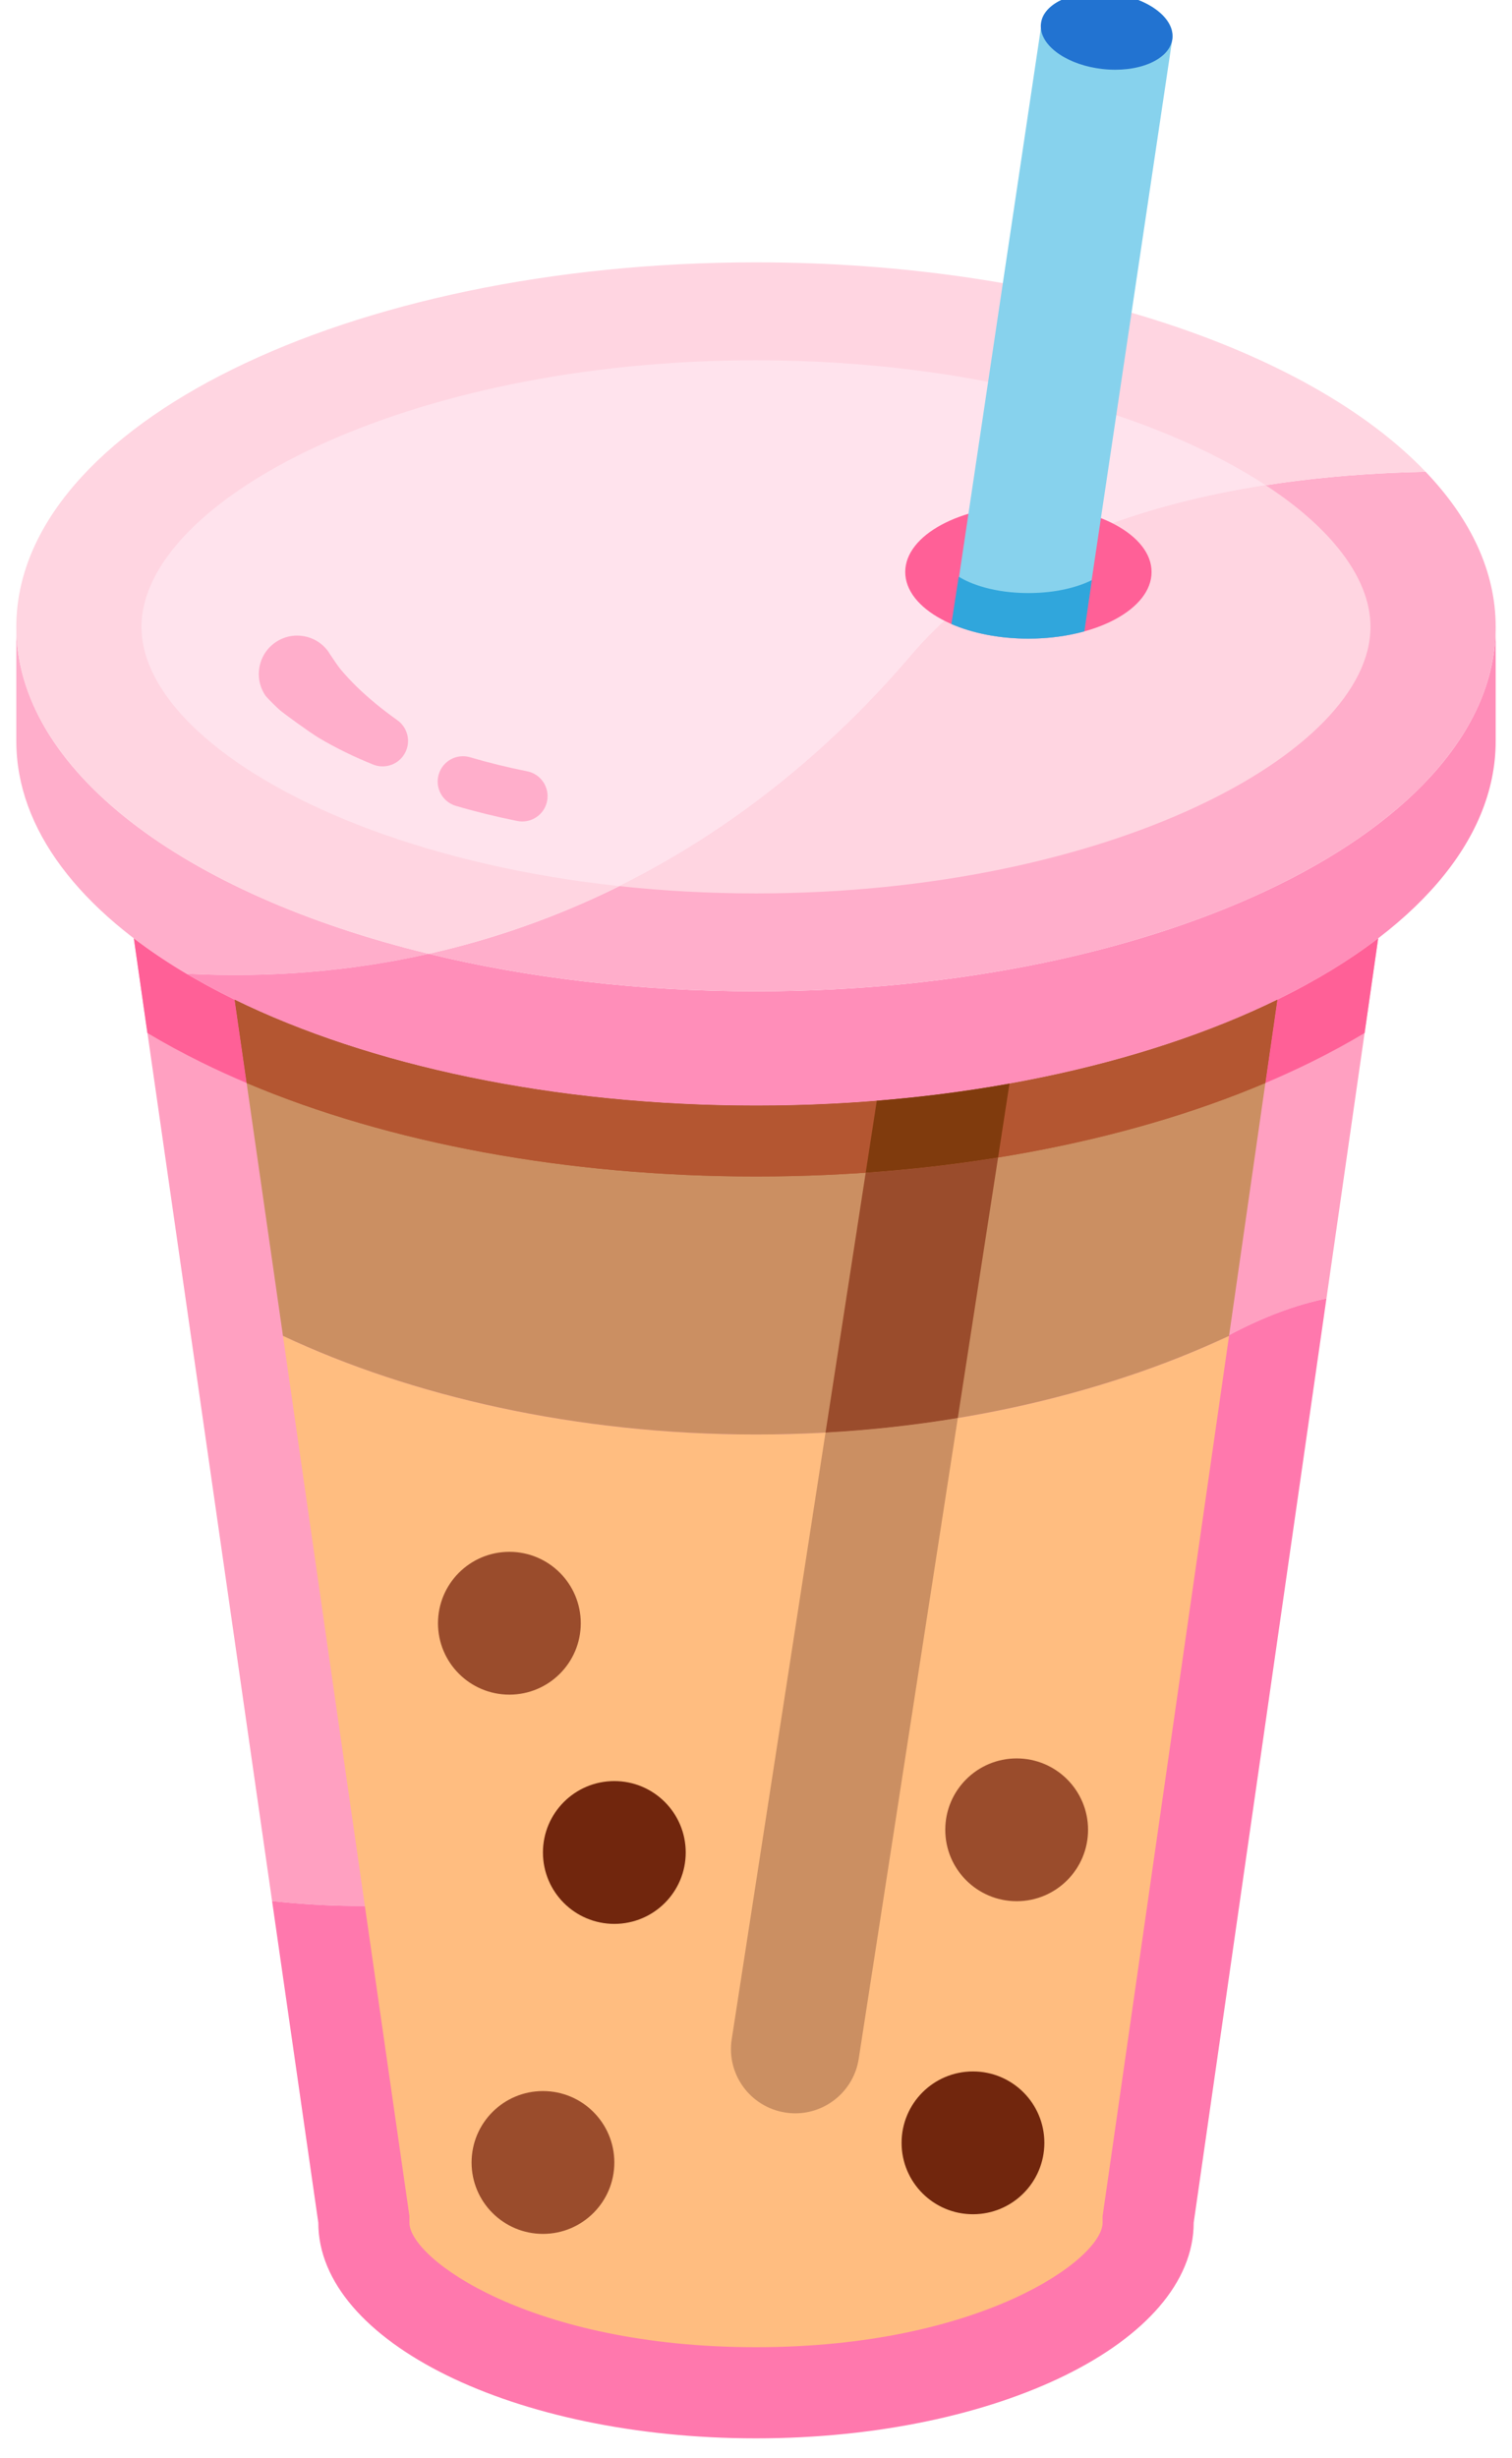 <svg width="56" height="91" viewBox="0 0 56 91" fill="none" xmlns="http://www.w3.org/2000/svg">
<g clip-path="url(#clip0)">
<path d="M51.044 34.743L49.128 48.08C47.052 48.495 43.122 50.023 38.09 55.469C31.218 62.906 24.651 71.973 10.077 70.389L4.957 34.741C5.555 35.199 6.207 35.638 6.908 36.054C11.933 39.037 19.518 40.936 28.002 40.936C37.67 40.936 46.167 38.469 51.044 34.743V34.743Z" fill="#FFA0C1"/>
<path d="M49.127 48.08L44.211 82.299C44.211 86.709 36.953 90.284 28 90.284C19.047 90.284 11.789 86.709 11.789 82.299L10.077 70.389C24.651 71.973 31.218 62.906 38.089 55.469C43.122 50.023 47.052 48.495 49.127 48.08V48.08Z" fill="#FF78AD"/>
<path d="M45.52 49.462L40.837 82.057V82.299C40.837 83.636 36.338 86.909 28 86.909C19.662 86.909 15.164 83.636 15.164 82.299V82.057L10.48 49.462C15.23 51.691 21.338 53.114 28.002 53.114C34.666 53.114 40.771 51.691 45.52 49.462V49.462Z" fill="#FFBD80"/>
<path d="M47.309 37.016L45.52 49.462C40.77 51.691 34.666 53.114 28.002 53.114C21.338 53.114 15.229 51.691 10.48 49.462L8.691 37.014C13.643 39.438 20.468 40.936 28.002 40.936C35.535 40.936 42.357 39.438 47.309 37.016V37.016Z" fill="#CB8F62"/>
<path d="M20.11 82.713C21.57 82.713 22.753 81.53 22.753 80.07C22.753 78.609 21.57 77.425 20.11 77.425C18.649 77.425 17.466 78.609 17.466 80.07C17.466 81.53 18.649 82.713 20.11 82.713Z" fill="#9A4C2C"/>
<path d="M36.036 81.986C37.496 81.986 38.68 80.802 38.68 79.342C38.68 77.882 37.496 76.698 36.036 76.698C34.576 76.698 33.392 77.882 33.392 79.342C33.392 80.802 34.576 81.986 36.036 81.986Z" fill="#71260D"/>
<path d="M37.654 70.395C39.114 70.395 40.298 69.212 40.298 67.751C40.298 66.291 39.114 65.108 37.654 65.108C36.194 65.108 35.01 66.291 35.01 67.751C35.01 69.212 36.194 70.395 37.654 70.395Z" fill="#9A4C2C"/>
<path d="M22.753 71.235C24.213 71.235 25.397 70.052 25.397 68.591C25.397 67.131 24.213 65.947 22.753 65.947C21.293 65.947 20.109 67.131 20.109 68.591C20.109 70.052 21.293 71.235 22.753 71.235Z" fill="#71260D"/>
<path d="M18.866 62.747C20.327 62.747 21.51 61.563 21.51 60.103C21.51 58.643 20.327 57.459 18.866 57.459C17.406 57.459 16.222 58.643 16.222 60.103C16.222 61.563 17.406 62.747 18.866 62.747Z" fill="#9A4C2C"/>
<path d="M28.002 40.936C20.468 40.936 13.645 39.438 8.691 37.016L9.136 40.1C14.423 42.339 21.04 43.561 28.002 43.561C34.96 43.561 41.577 42.339 46.864 40.1L47.309 37.016C42.355 39.438 35.534 40.936 28.002 40.936Z" fill="#B45631"/>
<path d="M9.136 40.1C8.564 39.858 8.009 39.605 7.469 39.339C6.762 38.99 6.091 38.626 5.459 38.248L4.957 34.743C6.033 35.566 7.287 36.328 8.692 37.016L9.136 40.1Z" fill="#FF6097"/>
<path d="M35.474 52.503L31.805 76.226C31.626 77.403 30.612 78.249 29.455 78.249C29.337 78.249 29.217 78.24 29.095 78.221C27.796 78.024 26.901 76.811 27.1 75.511L30.575 53.043C32.256 52.95 33.895 52.768 35.474 52.503V52.503Z" fill="#CB8F62"/>
<path d="M32.063 43.421C33.736 43.304 35.374 43.115 36.966 42.858L35.474 52.503C33.895 52.768 32.256 52.95 30.575 53.043L32.063 43.421Z" fill="#9A4C2C"/>
<path d="M15.878 35.315C13.024 35.958 10.024 36.217 6.908 36.054C2.971 33.718 0.604 30.716 0.604 27.44V23.21C0.604 28.52 6.828 33.114 15.878 35.315V35.315Z" fill="#FFAECB"/>
<path d="M55.396 23.21V27.44C55.396 34.893 43.132 40.936 28.002 40.936C19.518 40.936 11.933 39.037 6.908 36.054C10.025 36.217 13.025 35.958 15.878 35.315C19.533 36.206 23.65 36.706 28.002 36.706C43.132 36.706 55.396 30.663 55.396 23.21V23.21Z" fill="#FF8EB9"/>
<path d="M52.801 17.469C46.986 17.581 38.431 18.766 33.77 24.239C28.975 29.87 22.863 33.742 15.878 35.315C19.533 36.206 23.65 36.706 28.002 36.706C43.132 36.706 55.396 30.663 55.396 23.21C55.396 21.157 54.466 19.211 52.801 17.469V17.469Z" fill="#FFAECB"/>
<path d="M52.801 17.469C46.986 17.581 38.431 18.766 33.77 24.239C28.975 29.87 22.863 33.742 15.878 35.315C6.828 33.114 0.604 28.52 0.604 23.21C0.604 15.755 12.869 9.714 28.002 9.714C38.965 9.714 48.423 12.886 52.801 17.469V17.469Z" fill="#FFD5E1"/>
<path d="M46.878 17.966C42.111 18.708 37.004 20.443 33.77 24.239C30.67 27.881 27.018 30.785 22.936 32.81C19.488 32.439 16.383 31.7 13.771 30.736C8.5 28.786 5.241 25.906 5.241 23.21C5.241 18.551 14.975 13.34 28 13.34C36.065 13.34 42.867 15.337 46.878 17.966V17.966Z" fill="#FFE3ED"/>
<path d="M50.759 23.21C50.759 27.869 41.026 33.08 28 33.08C26.247 33.08 24.554 32.984 22.936 32.81C27.017 30.785 30.67 27.881 33.769 24.239C37.004 20.443 42.111 18.708 46.877 17.966C48.014 18.708 48.927 19.503 49.581 20.319C50.348 21.273 50.759 22.254 50.759 23.21V23.21Z" fill="#FFD5E1"/>
<path d="M38.089 23.647C40.609 23.647 42.651 22.542 42.651 21.179C42.651 19.816 40.609 18.711 38.089 18.711C35.569 18.711 33.527 19.816 33.527 21.179C33.527 22.542 35.569 23.647 38.089 23.647Z" fill="#FF6097"/>
<path d="M43.424 1.413C43.424 1.419 43.422 1.424 43.422 1.43C43.42 1.453 43.416 1.477 43.411 1.499L40.775 19.183L40.148 23.381C39.529 23.551 38.83 23.647 38.09 23.647C37.019 23.647 36.036 23.448 35.258 23.114L35.868 19.025L38.551 1.044V1.042L38.601 0.706C38.603 0.688 38.607 0.671 38.611 0.652C38.877 0.009 39.938 -0.385 41.146 -0.246C42.481 -0.096 43.493 0.644 43.424 1.413V1.413Z" fill="#87D2ED"/>
<path d="M51.044 34.743L50.541 38.248C49.91 38.626 49.24 38.99 48.533 39.339C47.993 39.605 47.436 39.858 46.864 40.1L47.309 37.016C48.713 36.328 49.968 35.566 51.044 34.743V34.743Z" fill="#FF6097"/>
<path d="M43.424 1.413C43.424 1.419 43.422 1.424 43.422 1.43C43.42 1.453 43.417 1.477 43.411 1.499C43.265 2.233 42.132 2.703 40.829 2.555C39.58 2.414 38.611 1.758 38.551 1.044V1.042C38.545 0.988 38.547 0.933 38.553 0.879C38.562 0.8 38.581 0.725 38.611 0.652C38.877 0.009 39.938 -0.385 41.146 -0.246C42.481 -0.096 43.493 0.644 43.424 1.413Z" fill="#2273D1"/>
<path d="M28.002 40.936C20.468 40.936 13.645 39.438 8.691 37.016L9.136 40.1C14.423 42.339 21.04 43.561 28.002 43.561C34.96 43.561 41.577 42.339 46.864 40.1L47.309 37.016C42.355 39.438 35.534 40.936 28.002 40.936Z" fill="#B45631"/>
<path d="M37.388 40.123L36.966 42.858C35.374 43.115 33.736 43.304 32.063 43.421L32.474 40.756C34.171 40.619 35.813 40.406 37.388 40.123Z" fill="#803B0D"/>
<path d="M40.439 21.48L40.163 23.377C39.541 23.549 38.836 23.647 38.09 23.647C37.01 23.647 36.018 23.445 35.236 23.105L35.508 21.352C35.952 21.631 36.835 21.959 38.09 21.959C39.155 21.959 39.952 21.723 40.439 21.48V21.48Z" fill="#30A6DC"/>
<path d="M19.344 30.416C19.283 30.416 19.221 30.41 19.159 30.398C18.373 30.24 17.607 30.052 16.882 29.838C16.386 29.691 16.102 29.17 16.249 28.673C16.395 28.176 16.916 27.892 17.414 28.04C18.085 28.238 18.797 28.413 19.527 28.559C20.035 28.661 20.364 29.155 20.262 29.663C20.173 30.109 19.782 30.416 19.344 30.416V30.416Z" fill="#FFAECB"/>
<path d="M12.171 24.141C12.146 24.114 12.5 24.643 12.593 24.757C12.781 24.986 12.993 25.211 13.215 25.43C13.439 25.648 13.677 25.858 13.925 26.063C14.172 26.267 14.432 26.462 14.698 26.653L14.721 26.669C15.143 26.973 15.239 27.562 14.935 27.985C14.675 28.346 14.207 28.468 13.812 28.306C13.472 28.166 13.132 28.019 12.796 27.854C12.46 27.689 12.127 27.512 11.799 27.316C11.471 27.118 10.51 26.421 10.352 26.282C10.273 26.215 9.917 25.866 9.841 25.77C9.392 25.127 9.549 24.241 10.192 23.791C10.835 23.341 11.721 23.497 12.171 24.141Z" fill="#FFAECB"/>
</g>
<defs>
<clipPath id="clip0">
<rect width="56" height="91" fill="white"/>
</clipPath>
</defs>
</svg>
